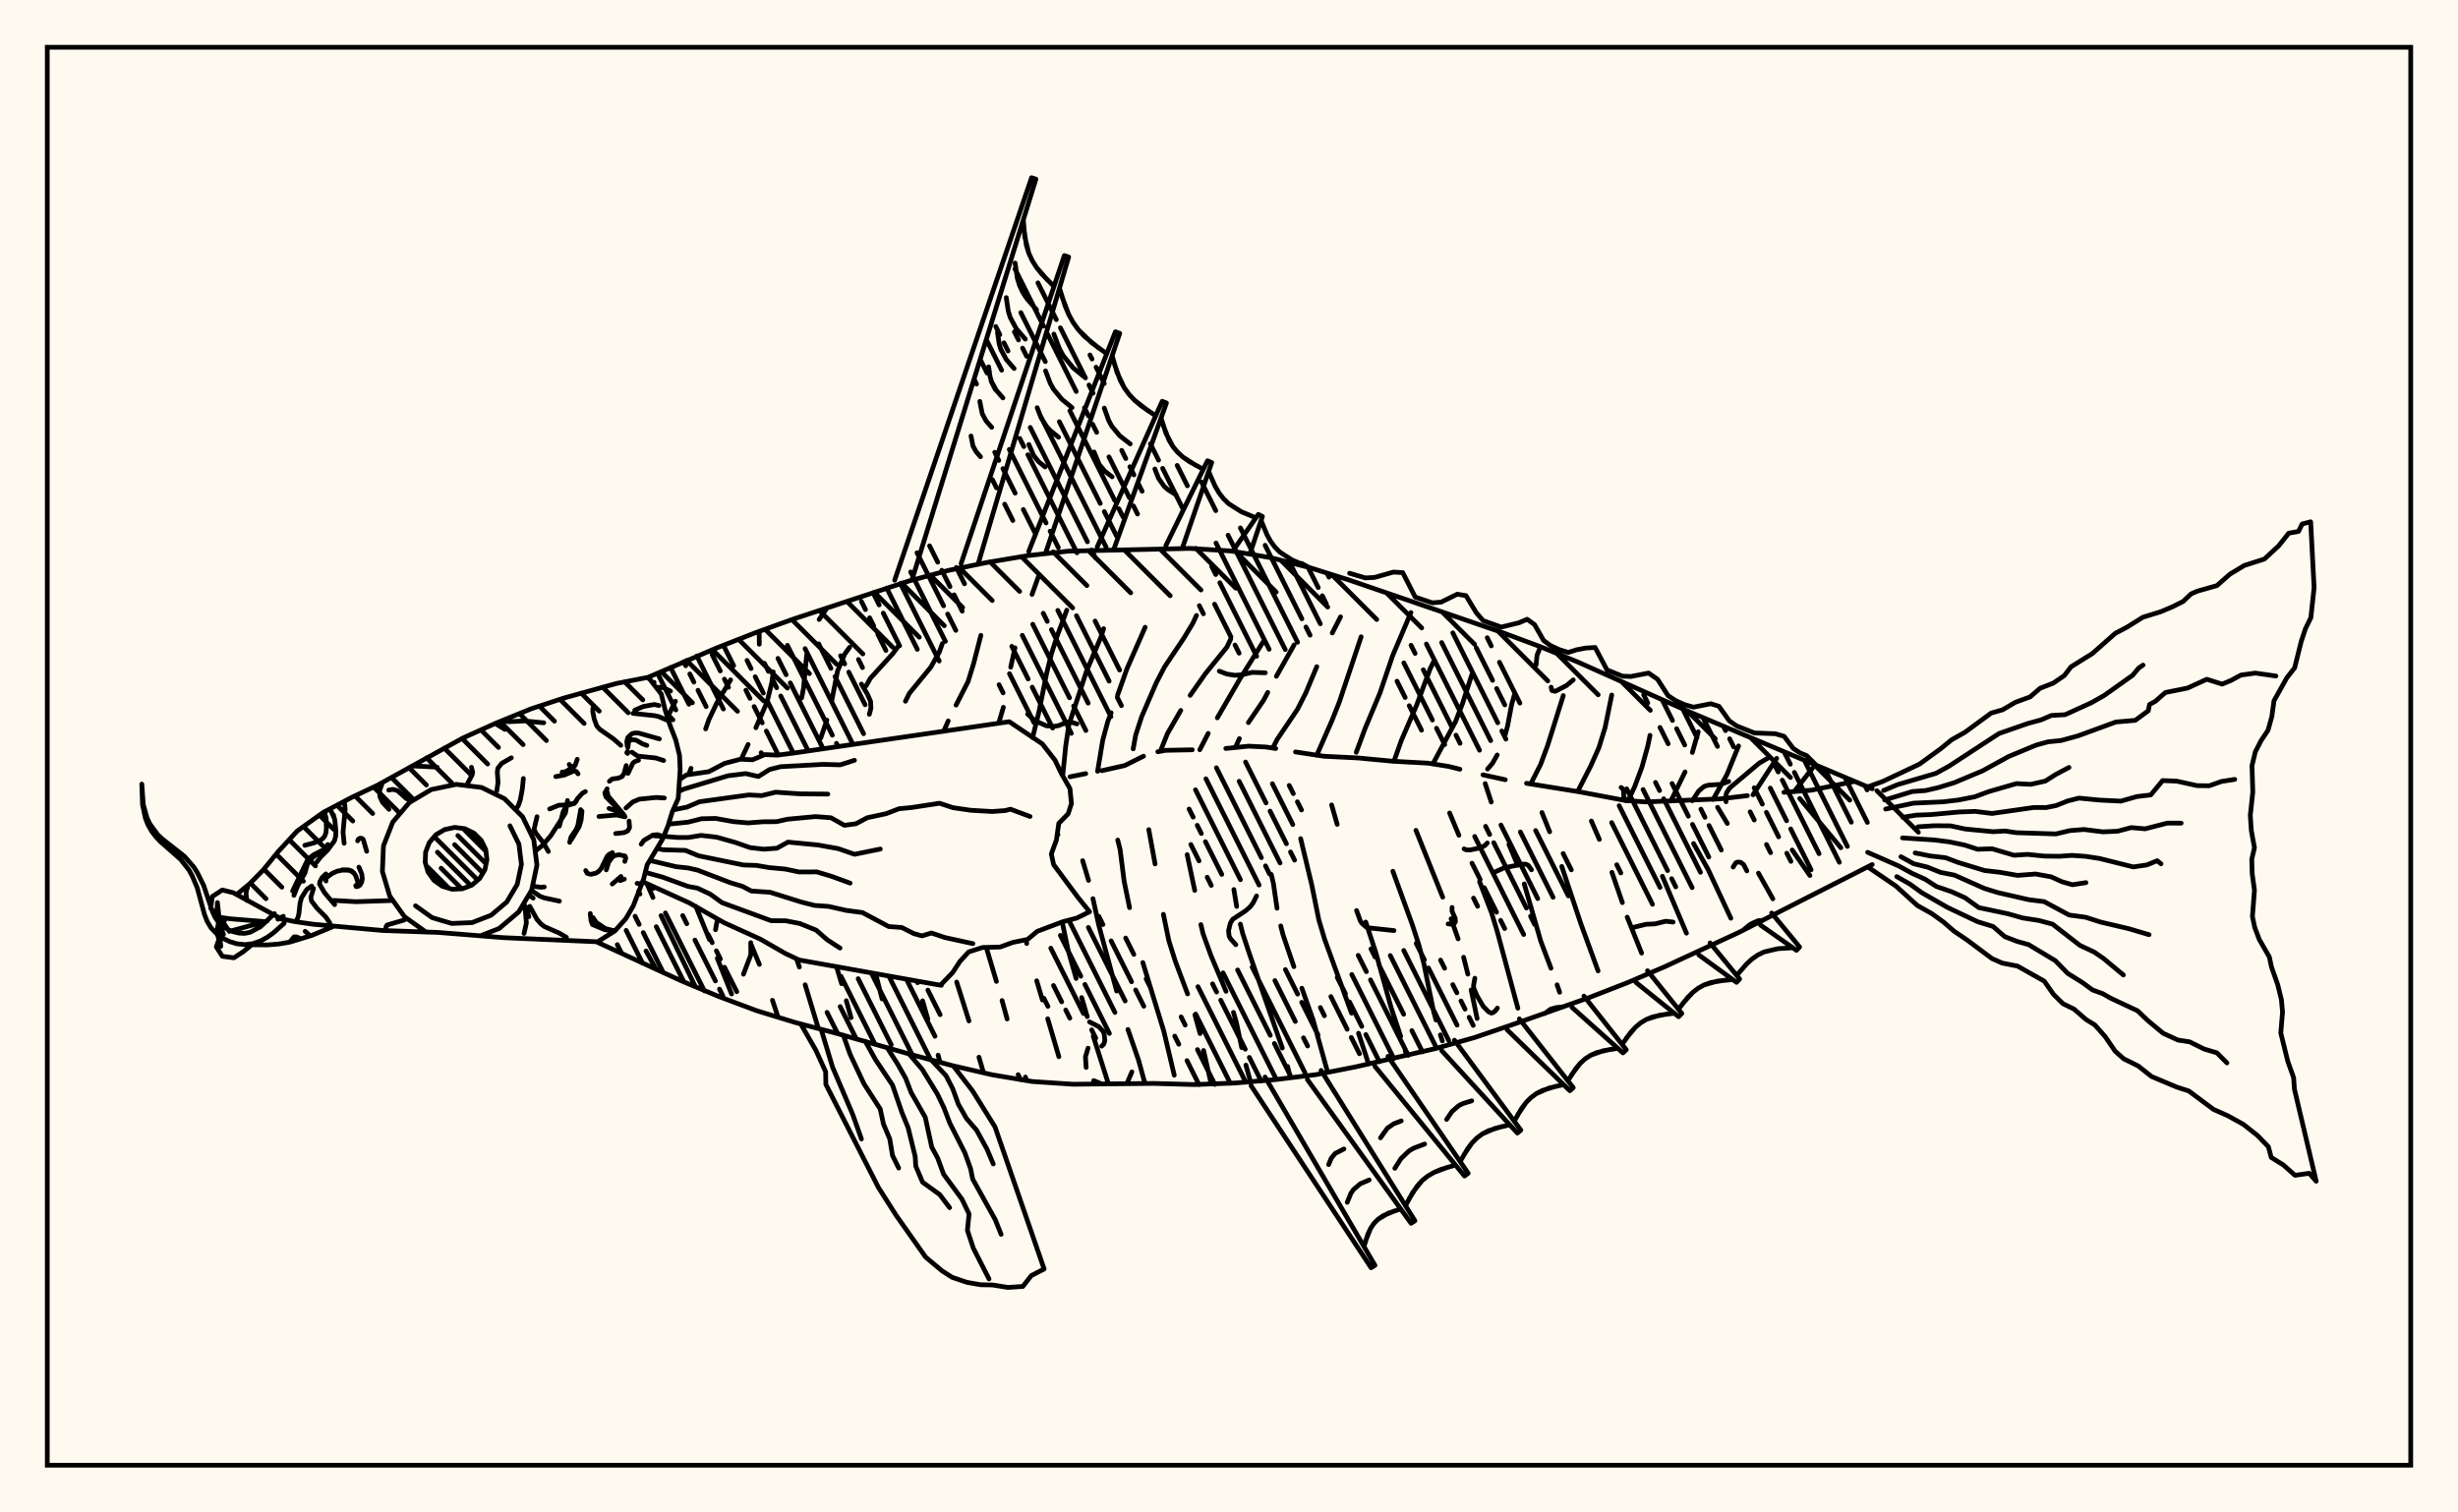 <svg xmlns="http://www.w3.org/2000/svg" width="520" height="320"><rect x="0" y="0" width="520" height="320" fill="floralwhite"/><rect x="10" y="10" width="500" height="300" stroke="black" stroke-width="1" fill="none"/><path stroke="black" stroke-width="1" fill="none" stroke-linecap="round" stroke-linejoin="round" d="
M 137.15 143.28 151.69 137.06 159.69 133.92 167.78 131 192.27 122.93 200.57 120.7 208.99 118.97 217.47 117.55 226.01 116.61 251.79 116.03 260.37 116.57 268.85 117.99 277.18 120.13 285.38 122.71 317.9 133.86 325.96 136.86 333.91 140.12 357.46 150.64 396.08 166.89 
M 396.08 182.92 367.75 197.33 352.15 204.55 344.24 207.93 336.23 211.05 320.02 216.77 311.88 219.54 303.61 221.87 286.85 225.71 278.42 227.37 269.89 228.41 261.32 229.14 252.73 229.47 244.14 229.23 226.95 229.4 218.37 228.82 209.89 227.4 201.52 225.47 193.22 223.24 176.68 218.55 168.36 216.37 160.14 213.86 152.09 210.85 144.16 207.53 126.43 199.38 
M 226.36 164.35 229.7 163.68 
M 233.07 163.06 237.94 161.97 241.92 159.99 
M 244.94 159.05 246.6 158.75 252.23 158.64 
M 259.32 158.36 264.16 157.87 267.81 158.05 269.88 158.37 
M 274.06 159.09 280.14 160.01 287.25 160.36 294.77 161.07 302.15 161.47 306.41 162.15 308.85 162.75 
M 313.73 163.94 318.45 164.97 
M 322.94 165.73 334.12 167.53 343.75 169.35 348.09 169.67 363.99 169.02 369.67 168.34 
M 377.39 167.63 383.19 167.19 392.34 165.34 
M 136.67 201.21 138.81 205.1 
M 138.38 144.36 138.18 144.64 
M 136.89 187.05 138.14 189.89 
M 139.85 193.72 147.11 208.77 
M 142.89 148.36 141.21 151.77 
M 147.2 191.75 150.08 198.79 
M 151.75 202.76 154.77 210.31 
M 154.56 143.84 151.64 148.73 149.96 152.28 149.28 154.22 
M 146.19 162.56 145.7 163.88 
M 158.93 199.9 160.65 204.05 
M 163.42 211.64 164.61 215.22 
M 163.58 142.16 163.28 144.43 162.26 148.56 159.91 153.97 
M 158.27 157.51 156.8 160.64 
M 168.5 202.84 169.11 204.61 
M 170.33 208.35 173.13 217.62 
M 174.95 128.63 173.29 131.07 
M 170.65 138.56 170 145.53 169.59 147.67 
M 176.96 204.52 178.05 208.14 
M 179.04 211.73 180.04 215.31 
M 179.74 136.95 178.69 138.41 177.19 141.96 175.95 148.3 
M 174.93 152.35 173.64 156.14 
M 185.24 206 186.61 211.35 
M 189.97 136.8 188.92 138.25 184.14 143.5 183.23 145.11 
M 180.44 157.46 180.43 157.51 
M 194.01 207.57 194.11 207.92 
M 195.18 211.75 196.28 215.61 
M 198.46 223.24 198.88 224.76 
M 199.36 136.16 198.7 137.99 196.9 141.18 192.38 146.69 191.55 148.37 
M 202.39 207.78 204.99 216.01 
M 207.1 223.68 208.07 226.98 
M 207.51 134.42 205.98 140.37 204.8 144.2 202.26 149.18 
M 200.6 152.53 199.65 154.71 
M 208.65 200.45 210.8 207.65 
M 211.99 211.69 213.06 215.59 
M 216.93 227.88 217.16 228.61 
M 219.64 122.1 218.33 125.76 
M 214.72 137.06 213.82 141.16 
M 212.27 149.64 211.28 153.01 
M 217.07 198.83 217.2 199.63 
M 219.32 207.51 220.53 211.58 
M 221.65 215.55 224.01 223.57 
M 225.68 129.1 223.65 134.56 222.43 138.34 221.44 142.37 219.76 150.75 218.45 156.07 
M 224.71 195.06 225.95 200.98 227.66 207.02 
M 228.83 211.06 230.01 215.1 
M 231.28 219.22 234.47 229.26 
M 233.48 133.01 232.86 134.9 229.87 141.97 226.12 153.39 225.46 157.81 224.82 164.14 
M 229.04 182.1 230.29 186.27 
M 231.22 190.13 232.45 195.75 236.23 209.68 
M 238.62 217.81 240.87 224.32 242.22 229.24 
M 242.26 132.71 238.42 141.47 236.43 147.08 
M 235.06 150.8 234.36 152.65 233.28 156.66 232.2 163.19 
M 236.46 177.74 236.96 179.71 237.82 186.47 238.96 192.04 
M 241.77 203.65 246.22 218.22 248.42 227.49 
M 253.12 130.21 252.32 131.92 250.42 135.06 246.34 141.14 244.6 144.5 241.52 151.64 240.26 155.51 239.73 158.44 
M 243.03 175.53 244.36 182.79 
M 246.12 193.45 247.27 199.02 248.62 203.31 251.24 210.29 
M 252.79 214.72 253.88 218.68 
M 254.62 222.26 256.23 229.34 
M 260.36 135.21 259.54 136.93 254.96 142.59 251.78 147.13 
M 249.8 150.31 246.97 155.23 245.52 158.85 
M 251.15 180.82 252.75 188.39 
M 254.05 195.62 254.51 197.56 256.19 202.19 259.37 209.74 
M 260.94 214.2 261.54 216.24 262.69 221.65 
M 263.58 225.35 264.55 228.86 
M 267.27 135.73 262.3 143.65 257.53 151.88 
M 255.6 155.17 253.82 158.63 
M 261.03 188.2 261.62 191.78 
M 262.4 195.52 262.89 197.49 264.35 201.89 271.28 221.74 
M 272.39 225.63 273 228.03 
M 273.77 136.45 270.02 143.09 
M 268.2 146.5 267.29 148.2 264.1 152.89 
M 262.2 156.27 261.37 158.08 
M 268.94 185 269.4 186.95 270.16 192.17 
M 270.94 195.9 271.46 197.88 273.73 204.52 
M 275.41 209.08 277.77 215.72 280.88 226.89 
M 283.6 130.51 281.85 133.92 
M 278.57 141.05 276.25 146.6 274.47 150.1 270.2 156.43 269.26 158.24 
M 275.16 177.44 277.5 187.19 278.99 194.56 280.22 198.7 285.92 214.36 
M 287.4 218.61 289.54 225.12 
M 287.95 134.73 283.34 148.53 281.83 152.34 278.55 159.82 
M 281.71 170.3 282.89 174.42 
M 288.93 195.08 291.05 201.51 294.29 213.16 296.32 219.27 
M 297.28 222.29 297.58 223.29 
M 298.49 129.6 294.61 138.75 291.93 146.64 288.78 154.16 286.92 159.17 
M 294.67 184.34 298.76 195.59 300.12 199.78 301.17 203.63 303.27 213.94 303.79 215.8 
M 304.72 218.95 305.13 220.24 
M 303.44 139.69 302.57 141.46 299.69 149.2 296.45 156.68 294.89 161.08 
M 299.55 175.68 305.21 189.82 
M 306.98 194.39 308.47 198.64 
M 309.63 202.53 310.53 206.11 
M 311.23 209.45 312.49 215.49 
M 311.39 142.69 309.42 148.79 307.92 152.69 303.15 161.58 
M 306.67 172.01 308.64 176.73 
M 313 186.53 315.51 193.04 316.68 196.84 321.11 213.31 
M 320.39 146.95 319.79 149.07 318.92 153.67 318.33 155.82 
M 316.74 159.73 315.75 161.48 314.7 162.71 
M 314.2 165.79 315.48 169.7 
M 319.22 178.66 321.07 183.08 
M 322.46 187.01 325.96 199.15 328.11 204.85 
M 329.41 208.36 329.95 209.94 
M 330.72 147.17 327.42 157.69 325.92 161.74 323.83 165.86 
M 326.2 171.91 327.84 175.98 
M 330.4 183.32 334.43 195.42 338.08 205.42 
M 340.97 147.05 339.56 153.96 338.24 158.22 336.51 162.09 333.76 167.46 
M 336.66 173.71 338.35 177.6 
M 341.01 184.57 343.22 190.98 
M 344.24 194.04 347.29 201.65 
M 349.07 155.58 348.58 157.9 347.36 162.3 345.83 166.42 344.42 169.44 
M 351.68 185.4 356.78 197.44 
M 359.27 154.83 358.02 159.21 
M 356.48 163.32 353.47 169.48 
M 358.28 178.47 361.38 184.01 366.17 194.28 
M 367.8 157.83 365.35 163.86 362.4 169.16 
M 363.36 170.8 365.42 174.22 
M 372.01 184.74 375.06 190.17 
M 375.86 160.45 370.85 168.17 
M 379.15 179.84 382.89 185.24 
M 383.41 162.56 379.54 167.51 
M 380.74 168.94 389.44 179.36 
M 345.58 196.21 348.26 195.55 350.08 195.48 352.41 194.91 353.95 195.09 
M 323.99 184.03 323.33 183.1 322.83 182.85 322.16 182.83 318.27 183.59 316.1 184.56 
M 261.45 199.87 260.34 198.64 260.03 198.07 259.9 196.93 260.28 195.33 260.79 194.5 263.54 192.69 264.5 191.83 265.08 191.07 265.83 189.56 
M 307.19 191.99 307.18 192.77 307.76 194.1 307.9 194.91 307.55 195.48 306.81 195.53 
M 330.7 213.03 329.37 213.16 328.1 213.48 326.79 214.44 
M 372.97 194.73 371.99 194.78 370.81 195.3 370.19 195.64 368.72 196.84 
M 227.83 153.16 226.44 152.75 225.74 152.81 223.93 153.53 223.04 153.67 221.37 153.56 219.01 152.52 217.39 151.09 
M 369.55 184.26 368.88 182.92 368.21 182.43 367.6 182.39 367.21 182.56 366.65 183.45 
M 324.96 140.66 325.17 138.64 325.88 136.83 
M 332.83 143.85 331.38 145.05 329.01 146.27 328.31 146.1 328.15 145.39 
M 229.78 225.85 229.63 223.6 230.18 221.77 
M 307.83 194.2 307.9 194.97 307.67 195.39 307.21 195.58 306.36 195.47 
M 314.65 178.36 314.12 178.91 313.19 179.38 311.02 179.83 310.14 179.8 309.73 179.6 
M 239.45 226.79 238.41 229.24 
M 232.97 229.29 231.37 228.63 
M 160.63 136.31 160.61 133.59 
M 158.82 199.44 158.84 202.01 157.28 206.12 
M 343.97 169.44 343.52 168.55 343.47 167.3 343.25 166.84 342.95 166.61 
M 358.01 169.42 359.36 167.37 360.49 166.4 361.4 166.12 363.98 165.95 365.72 165.34 
M 365.15 169.63 365.11 168.25 365.28 167.71 365.9 166.74 372.2 161.44 373.92 160.45 
M 141.84 146.22 140.48 145.56 139.74 145.4 138.84 145.48 
M 294.91 196.89 289.52 196.31 289.02 196.15 288.07 195.3 287.75 194.76 286.99 192.65 
M 316.78 213.29 316.37 213.85 315.87 214.25 315.48 214.35 314.84 214.02 313.8 212.94 312.52 210.79 311.8 209.14 311.73 208.55 312.01 206.97 
M 183.91 151.13 184.24 149.87 184.18 148.42 183.49 146.84 182.24 144.73 
M 151.37 196.71 151.79 194.43 
M 233.07 221.34 233.52 220.89 233.73 220.17 233.59 218.71 233.36 218.2 232.45 217.21 230.5 216.22 
M 267.68 142.35 264.91 142.26 262.89 142.74 261.24 142.88 259.55 142.61 257.95 142 
M 189.27 122.75 218.23 37.6 219.15 37.9 192.91 122.76 
M 203.32 119.24 225.16 54.08 226.08 54.37 206.91 119.38 
M 217.63 116.68 235.97 70.19 236.88 70.52 221.2 117 
M 232.12 115.72 245.87 84.9 246.77 85.26 235.59 116.34 
M 246.63 115.47 255.44 97.49 256.34 97.86 250.09 116.08 
M 261.16 116.08 266.2 108.83 267.07 109.27 264.45 117.09 
M 275.37 119.2 276.9 120.05 
M 216.49 46.49 216.8 50.14 217.64 53.55 218.36 55.12 219.29 56.59 220.4 57.98 222.97 60.6 
M 224.13 60.96 225.35 64.77 226.11 66.57 227.04 68.24 228.15 69.78 230.91 72.48 234.14 74.84 
M 235.28 75.26 236.32 78.81 237.84 82.03 238.86 83.44 240.07 84.72 241.44 85.88 244.5 87.98 
M 245.63 88.43 246.65 91.64 248.13 94.47 249.12 95.67 250.29 96.73 251.62 97.67 254.56 99.29 
M 255.69 99.75 257.04 102.82 257.85 104.22 258.8 105.47 259.92 106.56 262.6 108.27 265.7 109.56 
M 266.79 110.11 268.03 113.12 268.79 114.5 269.69 115.73 270.76 116.81 273.35 118.48 276.36 119.75 
M 216.61 48.33 217.13 51.89 217.64 53.55 218.36 55.12 219.29 56.59 221.65 59.31 
M 214.75 55.65 215.21 58.85 215.67 60.35 216.32 61.76 217.16 63.09 219.28 65.53 
M 212.88 62.97 213.3 65.82 213.71 67.15 215.02 69.58 216.91 71.75 
M 211.02 70.29 211.38 72.78 211.74 73.95 212.89 76.07 214.54 77.97 
M 209.15 77.61 209.46 79.74 209.77 80.74 210.76 82.57 212.17 84.19 
M 207.28 84.93 207.8 87.54 208.62 89.06 209.8 90.42 
M 205.42 92.25 205.83 94.34 206.49 95.55 207.43 96.64 
M 224.71 62.89 226.11 66.57 227.04 68.24 228.15 69.78 229.45 71.19 232.49 73.68 
M 222.95 70.68 224.15 73.84 224.95 75.28 227.02 77.82 229.64 79.96 
M 221.19 78.47 222.19 81.11 222.86 82.32 224.6 84.44 226.79 86.24 
M 219.42 86.26 220.24 88.39 221.42 90.25 222.17 91.07 223.94 92.51 
M 217.66 94.04 218.69 96.4 219.75 97.7 221.09 98.79 
M 235.77 77.06 237 80.48 237.84 82.03 238.86 83.44 240.07 84.72 242.94 86.95 
M 233.61 86.34 234.55 88.96 235.19 90.15 236.9 92.21 239.1 93.92 
M 231.45 95.62 232.55 98.27 233.74 99.7 235.27 100.89 
M 246.11 90.06 247.31 93.12 248.13 94.47 249.12 95.67 250.29 96.73 253.06 98.5 
M 244.32 99.23 245.1 101.21 246.27 102.88 247.03 103.57 248.83 104.71 
M 143.8 164.91 145.22 163.96 149.95 163.27 153.3 161.51 156.66 160.63 159.22 160.75 161.81 159.65 164.45 159.77 167.98 159.32 213.51 152.69 220.51 157.39 223.2 160.85 224.48 163.55 226.35 166.84 226.67 170 225.98 172.17 223.99 174.21 223.49 177.72 222.41 180.68 222.9 182.94 228.02 189.83 230.51 192.91 227.77 194.25 224.82 195.02 219.41 197.06 217.4 198.76 214.3 199.38 211.57 200.37 207.84 200.47 204.91 201.41 203.06 203.44 201.53 205.78 198.95 208.45 169.06 203.11 166.14 201.73 160.84 198.69 153.14 195.2 145.82 191.03 135.92 186.53 
M 143.62 167.45 144.6 166.98 154.04 164.13 157.77 163.68 160.45 164.29 162.8 162.81 165.16 162.21 174.15 161.72 177.75 161.82 180.77 160.86 
M 142.4 171.37 145.34 170.76 147.98 169.63 158.4 168.19 161.16 168.33 164.09 167.61 169.25 167.96 175.13 168.01 
M 141.43 174.37 145.56 173.95 148.41 173.23 151.37 173.16 155.18 173.84 158.28 174.11 161.49 173.86 164.24 173.85 166.64 173.32 172.53 172.77 175.8 173.02 178.64 174.62 181.1 174.28 183.47 173.01 187.46 172.16 190.18 171.11 192.87 170.85 198.77 169.95 201.58 170.88 205.33 171.43 209.93 171.7 212.71 171.49 213.75 171.2 217.91 172.75 
M 140.42 176.95 143.41 177.19 145.61 177.19 148.33 176.75 151.58 177.12 155.55 178.24 158.7 179.34 161.6 179.67 164.37 179.46 166.7 178.17 173.05 178.78 177.33 179.55 180.79 180.75 186.23 179.64 
M 139 179.51 140.27 179.79 144.99 179.92 147.8 181.07 157.26 183.01 160.03 183.1 162.7 183.56 166.1 183.87 169.06 184.49 172.8 184.47 175.95 185.42 179.85 186.85 
M 137.47 182.05 143.07 183.38 145.55 183.64 147.6 184.11 154.54 186.77 157.05 187.52 158.96 188.52 162.9 188.78 169.55 190.86 172.33 191.57 175.28 191.77 179.02 192.62 182.46 193.08 188 196.03 190.79 196.24 193.3 197.52 195.05 198.01 197.05 197.4 199.9 198.36 205.82 199.65 
M 136.51 184.56 140.17 185.58 145.58 187.55 147.55 187.91 150.26 189.18 152.74 190.98 163.15 194.8 166.18 194.81 169.19 195.39 172.67 196.8 175.02 198.85 177.71 200.59 
M 201.67 225.51 205.75 230.81 210.5 238.43 220.89 268.49 218.18 269.88 216.39 272.18 213.21 272.39 209.99 271.87 207.44 271.82 204.55 271.31 201.42 270.25 199.31 268.89 195.84 266 189.6 257.16 185.82 251.22 174.71 229.42 174.67 226.76 172.59 222.19 169.43 216.69 
M 197 224.26 200.12 227.56 201.54 230.32 202.74 233.61 204.47 236.65 206.59 239.1 208.79 243.11 210.13 246.26 
M 192.33 223.01 195.11 226.26 198.32 231.5 199.72 234.44 200.93 237.62 204.1 243.86 205.33 247.26 205.77 249.45 210.55 258.05 211.79 261.16 
M 187.69 221.67 189.93 225.19 191.6 228.14 192.75 231.15 195.74 236.38 197.12 242.72 198.39 245.07 199.63 248.45 203.5 253.71 205.01 256.85 204.66 260.31 205.91 264.08 209.23 270.59 
M 183.05 220.3 185.23 224.22 188.82 229.59 190.8 235.36 192.12 238.61 193.61 244.69 193.73 246.71 195.17 250.12 198.81 252.75 200.89 255.51 
M 178.4 219 179.84 223.06 182.79 229.33 186.22 234.65 186.9 237.83 188.23 240.96 188.81 244.46 190.12 247.13 
M 173.72 217.79 176.14 225.8 180.38 235.75 182.24 240.98 
M 374.8 193.17 380.71 200.36 380.05 201.07 372.44 195.72 
M 361.77 199.5 368.03 207.14 367.37 207.84 359.38 202.03 
M 348.54 205.39 355.8 214.43 355.12 215.11 346.08 207.85 
M 335.09 210.75 344.05 222.1 343.34 222.77 332.56 213.13 
M 321.43 215.57 332.83 230.13 332.11 230.77 318.85 217.89 
M 307.69 220.08 321.74 239.11 321 239.73 305 222.29 
M 293.63 223.5 310.6 248.24 309.82 248.82 290.85 225.58 
M 279.48 226.48 299.33 258.29 298.52 258.82 276.59 228.42 
M 267.63 227.88 290.88 267.72 290.06 268.23 264.67 229.71 
M 379.29 200.53 376.1 200.72 373.17 201.42 371.85 202.07 370.63 202.92 369.5 203.96 367.4 206.37 
M 366.57 207.26 363.42 207.56 360.55 208.37 359.27 209.07 358.11 209.97 357.04 211.04 355.08 213.52 
M 354.22 214.38 351.12 214.78 348.33 215.67 347.1 216.41 345.98 217.34 344.98 218.44 343.15 220.97 
M 342.27 221.8 339.24 222.29 336.53 223.26 335.35 224.02 334.3 224.98 333.36 226.1 331.69 228.67 
M 330.78 229.49 327.72 230.2 325.01 231.39 323.85 232.25 322.82 233.29 321.92 234.5 320.34 237.21 
M 319.4 237.99 316.33 238.72 313.6 239.91 312.43 240.78 311.4 241.83 310.49 243.04 308.9 245.76 
M 307.93 246.49 304.79 247.44 303.34 248.07 302.02 248.84 300.84 249.8 298.91 252.23 297.34 255.1 
M 296.33 255.78 293.71 256.68 291.51 257.99 290.65 258.87 289.95 259.91 289.39 261.1 288.55 263.74 
M 364.97 207.37 361.94 207.88 360.55 208.37 359.27 209.07 358.11 209.97 356.04 212.25 
M 352.65 214.55 349.67 215.14 348.33 215.67 347.1 216.41 345.98 217.34 344.04 219.67 
M 340.73 222.01 337.83 222.69 336.53 223.26 335.35 224.02 334.3 224.98 332.5 227.35 
M 329.23 229.81 326.3 230.72 325.01 231.39 323.85 232.25 322.82 233.29 321.11 235.82 
M 317.84 238.32 314.9 239.23 313.6 239.91 312.43 240.78 311.4 241.83 309.67 244.37 
M 311.35 232.91 309.44 233.5 308.59 233.94 307.16 235.19 306.04 236.84 
M 306.33 246.94 303.34 248.07 302.02 248.84 300.84 249.8 299.81 250.94 298.1 253.64 
M 301.39 242.05 299.09 242.92 298.08 243.51 296.39 245.12 295.08 247.19 
M 296.44 237.16 294.85 237.77 293.51 238.69 292.05 240.74 
M 294.99 256.21 292.54 257.26 291.51 257.99 290.65 258.87 289.95 259.91 288.95 262.39 
M 289.65 249.65 287.77 250.46 286.32 251.7 285.78 252.5 285.01 254.39 
M 284.31 243.1 282.45 244.05 281.62 245.08 281.08 246.4 
M 395.11 166.49 398.27 165.35 406.06 161.68 410.58 158.4 412.87 156.52 415.69 154.94 421.24 150.87 423.67 150.17 426.38 148.58 429.5 147.44 431.59 145.62 434.37 144.54 436.71 142.94 438.14 141.08 442.63 138.29 447.47 134.02 450.05 132.65 453.32 130.6 457.12 129.43 459.62 128.37 461.85 127.25 463.52 125.66 464.82 125.09 469 123.9 471.78 121.46 474.8 119.64 479.04 118.28 482.06 115.49 484.19 112.81 486.26 112.44 487.03 110.86 488.83 110.4 489.56 124.34 488.87 130.68 487.72 133.04 486.84 135.68 485.44 141.3 483.78 143.42 481.07 148.27 480.62 151.59 479.81 154.5 478.35 156.68 477.12 159.08 476.42 162.01 476.59 167.59 476.06 172.47 476.27 175.69 476.94 179.36 476.37 181.79 476.46 184.87 476.94 188.34 476.51 193.89 476.99 196.2 477.95 198.75 480.09 202.47 480.54 204.59 481.85 208.3 482.64 211.49 482.88 214.14 482.51 218.56 483.99 224.54 485.23 228.03 485.4 230.46 490 249.92 488.53 248.24 485.52 248.67 483.07 246.49 480.49 244.88 479.89 242.63 477.59 240.25 474.59 237.88 471.23 236.03 468.3 234.74 463.05 230.83 460.52 230.01 455.18 227.77 452.34 225.53 449.27 224.01 447.46 222.4 445.39 219.36 443.17 216.85 441.33 215.72 438.75 213.49 436.45 212.37 434.44 210.4 432.47 207.59 426.81 204.4 423.59 203.77 421.41 202.81 416.2 198.92 413.38 197.01 411.17 195.09 408.69 193.3 405.62 191.58 401.12 187.49 395.11 183.4 
M 398.48 167.25 401.47 166 409.54 163.63 412.29 162.12 422.91 155.19 429.03 153.06 431.8 152.31 433.97 151.37 436.89 151.21 442.46 148.67 445.16 147.14 451.16 142.88 452.45 141.34 453.37 140.72 
M 398.71 169.26 404.56 167.47 407.37 167.26 410.07 166.63 413.4 165.61 419.4 163.1 424.98 160.04 430.77 157.64 433.29 156.95 436 156.68 439.59 155.7 447.63 152.76 451.71 152.41 454.47 150.39 454.74 149.06 455.99 148.37 458.09 146.52 462.78 145.58 466.85 143.72 470.1 144.74 471.94 143.99 474.08 142.83 477.13 142.41 481.47 143.03 
M 398.92 171.18 404.82 169.93 411.04 169.65 414.26 169.27 417.74 168.59 420.81 167.46 426.59 165.79 429.58 165.95 432.7 165.26 434.81 163.91 437.7 162.37 
M 402.54 172.92 405.42 172.46 408.57 172.34 414.4 171.8 417.86 171.67 421.41 172.11 430.23 170.85 432.86 170.86 434.98 170.44 437.44 169.46 439.82 168.86 444.15 169.28 448.69 169.5 452.07 168.53 455 168.19 457.51 165.15 460.5 165.27 464.78 166.22 467.38 166.25 469.96 165.34 472.77 164.9 
M 405.76 174.93 409.22 174.7 412.65 174.73 415.75 175.4 421.68 175.97 424.13 175.82 426.58 176.18 434.92 176.44 437.92 175.73 440.9 175.5 444.89 176 447.97 175.87 450.87 175.1 453.82 175.36 458.5 174.15 461.43 174.16 
M 402.48 177.28 409.23 177.72 412.38 178.12 415.62 178.79 418.39 179.69 421.44 179.58 426.07 180.95 428.93 180.77 432.47 181.13 435.69 181.17 438.32 180.98 441.27 181.19 444.15 181.63 451.3 183.42 454.18 183 456.36 182.11 457.17 182.77 
M 405.16 180.46 408.42 181.11 411.59 181.47 414.18 182.45 419.83 184.18 423.12 184.56 426.8 185.21 430.66 184.92 433.94 185.52 436.23 186.56 438.43 187.19 441.29 186.74 
M 402.15 181.26 404.83 182.74 407.79 183.47 410.52 184.57 413.46 185.15 419.8 187.97 422.71 188.87 429.23 190.36 432.45 190.76 437.74 193.6 441.22 194.07 444.4 195.09 450.32 196.48 454.64 197.76 
M 395.11 180.33 401.71 183.23 404.5 184.77 407.28 186.03 409.65 187.56 412.85 188.66 415.69 189.93 418.62 192.03 424.79 193.33 427.9 194.22 431.28 194.74 434.23 195.53 440.03 200.03 443.01 201.42 445.01 202.79 449.22 206.29 
M 401.27 185.47 404.05 187.05 406.56 188.87 412 191.99 418.39 195.02 421.64 196.02 424.11 198.17 426.76 199.19 429.14 199.85 434.83 203.27 437.43 205.94 440.57 207.9 442.7 209.46 444.83 210.23 446.47 211.17 452.21 213.86 454.47 216 457.63 218.62 460.77 220.06 463.23 220.43 466.29 221.95 469 222.76 471.12 224.89 
M 285.51 121.29 288.84 122.27 290.8 122.17 294.79 121.04 296.75 121.15 299.4 126.33 303 127.54 304.88 127.39 308.28 125.72 310.13 126.02 312.3 129.61 313.77 131.31 317.59 132.68 321.36 131.76 323.07 131.02 324.63 132.13 326.55 135.5 328.03 136.6 329.92 137.46 331.78 138.04 333.53 137.48 335.48 137.11 337.46 136.99 339.96 141.73 343.23 143.06 345.02 143.13 348.77 142.4 350.67 143.73 352.89 147.19 354.53 148.25 356.36 149.08 358.27 149.62 361.92 148.89 363.65 149.43 365.82 152.49 367.43 153.61 371.17 155.08 375.56 155.24 377.43 155.78 379.36 158.34 380.83 159.31 382.18 159.85 384.37 162.03 
M 50.04 189.27 52.84 186.97 55.71 184.04 58.89 180.14 62.89 175.81 68.38 171.89 74.37 168.73 79.83 166.15 97.91 156.16 104.87 153.02 112.33 149.98 119.23 147.71 130.4 144.61 137.15 143.3 139.9 146.85 140.67 150.06 141.7 153.31 142.97 156.62 143.76 159.83 143.89 162.91 143.48 168.95 142.22 171.77 141.34 174.66 140.19 177.5 136.9 182.99 136.18 185.91 134 191.61 132.4 194.36 130.08 196.97 126.43 199.26 106.53 198.39 92.69 197.28 80.97 196.87 66.19 195.54 62.36 194.99 58.95 194.28 
M 120.06 169.37 119.62 172.01 116.5 176.85 114.65 178.96 113.22 180.08 
M 83.13 190.52 75.35 190.78 70.65 190.51 
M 56.16 195 48.74 194.4 46.3 194.06 44.56 192.16 44.93 189.68 47.03 188.3 49.36 188.88 58.99 194.13 
M 53.62 199.62 51.44 201.37 49.48 202.65 47.04 202.33 45.77 200.36 46.53 198.07 
M 48.91 196.95 56.5 194.89 
M 85.58 193.96 82.44 189.56 80.9 184.38 81.12 178.98 83.08 173.95 86.58 169.82 91.22 167.06 96.51 165.95 101.87 166.61 106.73 168.99 110.55 172.81 112.92 177.67 113.59 183.03 112.48 188.32 109.72 192.96 105.59 196.45 101.62 198 
M 90.39 197.22 89.98 197.1 85.58 193.96 
M 107.88 174.72 109.78 178.6 110.31 182.89 109.42 187.12 107.21 190.84 103.91 193.63 99.88 195.2 95.56 195.38 91.42 194.15 87.9 191.64 
M 91.82 186.27 90.56 184.51 89.95 182.44 90.04 180.28 90.82 178.26 92.22 176.61 94.08 175.51 96.19 175.06 98.34 175.33 100.28 176.28 101.81 177.81 102.76 179.75 103.02 181.9 102.58 184.01 101.47 185.87 99.82 187.27 97.81 188.05 95.65 188.14 93.58 187.52 91.82 186.27 
M 90.46 183.43 94.96 187.94 
M 93.32 183.69 97.69 188.06 
M 92.54 180.3 99.6 187.35 
M 92.04 177.19 101.07 186.21 
M 96.18 178.71 102.17 184.71 
M 96.86 176.79 102.84 182.77 
M 98.28 175.6 102.8 180.12 
M 52.97 186.84 56.27 190.15 
M 55.82 183.9 59.63 187.71 
M 58.43 180.7 64.18 186.45 
M 61.18 177.66 66.74 183.21 
M 64.2 174.88 68.15 178.83 
M 67.59 172.46 70.58 175.46 
M 71.28 170.36 74.64 173.71 
M 75.1 168.38 78.84 172.12 
M 79.04 166.52 84.28 171.76 
M 82.84 164.52 87.56 169.24 
M 86.58 162.46 90.2 166.08 
M 90.25 160.33 95.53 165.61 
M 93.99 158.27 99.64 163.93 
M 97.76 156.24 103.16 161.65 
M 101.75 154.43 105.45 158.14 
M 105.77 152.66 110.67 157.55 
M 109.89 150.97 115.59 156.68 
M 114.11 149.39 117.3 152.58 
M 118.47 147.96 123.58 153.07 
M 122.95 146.64 126.77 150.46 
M 127.5 145.39 132.91 150.8 
M 132.14 144.24 135.99 148.08 
M 137.02 143.32 137.59 143.88 
M 116.28 171.16 118.24 170.36 119.82 170.3 121.54 169.95 
M 124.87 193.28 125.04 194.84 125.35 195.62 127.82 196.65 129.3 196.96 130.11 196.94 
M 128.85 171.04 131.19 171.86 132.23 172.78 
M 140.4 160.91 138.72 160.37 134.9 159.97 133.69 159.14 
M 117.57 164.31 119.39 163.98 121.55 163.05 121.94 163.25 122.29 163.73 
M 72.8 178.41 72.57 176.11 73.02 171.14 72.84 169.54 
M 61.9 188.52 65.12 181.81 66.38 180.84 68.44 179.78 69.35 178.68 
M 125.45 149.83 125.4 150.55 125.72 152.17 126.25 153.59 126.9 154.32 129.79 156.34 131.33 157.69 
M 141.63 173.6 141.66 173.63 
M 140.3 177.22 139.42 176.9 138.49 176.86 
M 68.97 186.4 68.92 186.12 69.1 185.66 70.3 184.78 71.35 184.32 72.42 184.1 73.69 184.12 74.37 184.33 74.9 184.79 
M 136.84 157.71 135.97 157.41 134.56 156.59 133.43 156.48 132.98 156.98 132.83 158.16 
M 128.26 184.04 128.75 182.45 129.49 181.42 129.94 181.05 130.96 180.84 132.23 181.12 132.39 181.54 132.18 182.25 
M 132.48 161.97 132 163.7 131.58 164.32 130.76 164.65 129.5 164.81 128.92 165.3 
M 75.93 183.46 76.53 184.9 76.65 185.93 76.52 186.61 76.16 187.27 75.72 187.55 75.35 187.59 
M 81.54 196.89 81.66 196.1 81.89 195.71 85.5 194.66 86.04 194.29 
M 135.09 160.84 134.26 161.15 133.88 161.48 132.86 163.63 
M 120.52 178.23 120.81 177.07 121.89 175.5 122.26 174.6 122.85 171.31 
M 75.66 177.9 75.81 177.54 76.19 177.33 76.64 177.41 76.85 177.62 77.57 180.11 
M 132.08 186 131.19 186.31 
M 116.01 180.16 114.98 178.34 113.39 176.32 112.98 175.48 113.61 172.79 
M 80.92 165.55 80.31 167.27 80.37 168.55 80.91 169.73 82.28 171.23 
M 66.94 182.48 67.82 181.34 69.37 179.79 70.75 177.9 71.01 176.95 71.06 175.82 70.83 173.5 70.54 172.41 
M 132.75 158.95 132.6 159.26 132.76 159.41 
M 128.48 167.63 128.67 168.45 132.03 172.43 
M 129.52 187.04 131.37 185.44 
M 140.54 168.84 138.78 168.73 135.23 169.09 133.86 169.68 132.42 170.96 
M 135.73 187 134.78 186.9 
M 140.1 176.91 139.14 176.6 138.14 176.67 136.21 177.82 135.65 178.61 
M 118.92 163.36 119.59 163.3 120.49 162.77 120.75 162.24 120.42 161.73 
M 120.86 177.67 122.54 174.86 122.94 173.5 123.12 171.62 
M 139.5 156.34 135.1 155.1 134.3 155.08 133.66 155.25 132.81 156.04 132.6 156.88 132.71 157.93 
M 106.82 154.33 104.77 153.07 
M 115.03 152.93 110.94 152.53 107.68 152.69 106.03 152.55 
M 70.8 191.4 68.66 188.88 67.59 187.04 67.69 186.5 68.15 185.66 68.94 184.9 
M 126.16 195.71 128 196.63 129.51 196.94 130.14 196.91 
M 90.27 197.22 90.29 197.19 
M 92.48 162.32 87.31 162.03 
M 130.24 176.36 132.05 176.16 132.82 175.78 133.19 175.1 133.08 173.71 
M 128.44 166.89 127.96 167.77 128.18 168.59 130.96 171.35 
M 123.91 184.19 124.23 184.78 124.99 184.99 126.08 184.74 126.65 184.37 127.2 183.73 128.45 181.18 128.82 180.79 129.56 180.39 
M 72.41 184.03 73.68 184.04 74.35 184.26 74.89 184.71 75.26 185.31 75.7 186.59 75.62 187.14 75.25 187.38 
M 52.23 190.52 52.05 189.15 52.13 188.37 52.38 187.75 
M 115.14 187.66 114.33 187.72 112.66 187.48 
M 126.71 172.75 130.43 172.43 132.21 172.83 
M 69.89 195.93 69.75 195.24 68.96 194.06 67.05 192.15 65.9 190.63 65.76 189.86 66.32 187.97 
M 110.86 197.5 111.36 195.29 111.16 192.91 110.99 192.08 110.64 191.41 
M 62.18 189.44 62.94 187.49 64.5 184.73 64.99 182.99 65.37 182.2 66.43 181.18 68.7 179.75 
M 141.45 152.51 139.39 151.63 138.51 151.42 133.92 150.93 
M 64.48 178.85 66.48 178.32 67.81 177.75 68.31 177.4 68.71 176.86 68.96 176.2 69.04 175.35 68.99 173.11 68.63 171.77 
M 108.18 160.33 106.14 161.51 105.32 162.54 105.21 163.37 105.36 165.53 105.1 167.31 
M 87.29 169.4 85.96 168.96 84.11 167.29 83.12 167.01 82.24 167.16 
M 70.73 173.11 69.82 171.14 
M 139.4 149.27 138.42 149.06 136.15 149.46 134.29 150.25 
M 111.88 193.95 111.46 192.33 110.77 191.19 
M 122.12 160.65 121.68 161.94 121.4 162.2 121.16 162.14 
M 99.73 162.34 100.01 163.41 99.87 163.98 98.67 166.22 
M 119.83 198.31 118.29 197.41 115.15 196.03 114.38 195.42 113.59 194.51 112.08 191.76 
M 125.44 194.13 126.13 195.15 128.02 196.44 129.6 196.85 130.2 196.84 
M 88.93 162.13 87.26 162.06 
M 118.33 174.8 119.14 171.75 119.68 170.76 120.07 170.4 121.54 169.98 121.98 169.39 
M 120.17 170.1 121.12 170.04 121.65 169.82 122.18 168.97 123.2 167.84 123.83 167.48 
M 110.72 164.71 110.49 166.98 110.07 169.24 109.64 170.47 109.08 171.34 
M 62.55 195.02 63.02 194.16 63.23 193.33 63.48 191.09 63.79 189.94 64.89 188.2 65.93 187.46 
M 118.35 190.66 115.13 189.97 114.23 189.62 112.43 188.41 
M 112.79 190.02 111.87 189.35 
M 60.11 195.35 57.85 197.37 56.56 198.29 55.13 199.08 53.54 199.64 51.84 199.86 50.15 199.69 48.57 199.21 47.1 198.49 45.78 197.52 44.65 196.32 43.81 194.91 43.25 193.45 41.73 187.85 40.64 185.27 39.96 184.05 38.24 181.86 33.91 178.04 32.9 176.96 32.01 175.77 31.29 174.47 30.76 173.1 30.15 170.24 30 165.89 30.31 170.22 31.08 172.98 31.67 174.28 33.34 176.56 34.37 177.53 38.96 181.13 40.95 183.38 41.76 184.65 43.08 187.34 44.93 192.83 45.48 194.05 46.19 195.1 47.09 195.95 48.16 196.63 49.33 197.13 50.54 197.42 51.75 197.48 52.91 197.25 55.09 196.09 58.06 193.3 
M 58.95 194.28 60.01 194.6 
M 46.44 194.08 45.86 197.18 46.7 200.24 46.41 197.35 47.7 194.25 
M 58.79 194.49 59.94 193.86 
M 47.28 197.69 45.8 194.12 46 190.96 46.31 193.84 48.52 197.07 
M 53.27 199.89 56.6 199.92 58.97 199.73 61.31 199.33 65.93 197.92 70.54 196 
M 65.66 198.02 64.56 197.04 
M 63.29 198.45 62.65 198.21 62.2 198.23 61.28 199.33 
M 140.93 150.87 142.36 152.3 
M 139.88 142.09 146.49 148.69 
M 145.25 139.72 156.02 150.49 
M 150.71 137.45 161.55 148.29 
M 156.24 135.25 166.58 145.59 
M 161.86 133.14 171.25 142.52 
M 167.54 131.09 177 140.54 
M 173.33 129.15 182.54 138.35 
M 179.18 127.26 188.86 136.94 
M 184.96 125.31 194.47 134.82 
M 190.74 123.35 199.77 132.39 
M 196.82 121.71 203.65 128.53 
M 203 120.15 209.91 127.06 
M 209.46 118.88 215.71 125.13 
M 216.07 117.76 226.93 128.62 
M 222.8 116.76 229.93 123.89 
M 230.26 116.48 239.21 125.43 
M 237.83 116.32 247.56 126.05 
M 245.46 116.22 254.07 124.83 
M 252.97 116 261.42 124.44 
M 261.4 116.7 269.98 125.27 
M 270.97 118.54 280.88 128.44 
M 281.74 121.57 291.26 131.08 
M 293.35 125.45 300.77 132.86 
M 305.23 129.6 311.95 136.31 
M 316.89 133.52 327.44 144.07 
M 329.21 138.11 338.1 147 
M 343.05 144.22 349.13 150.29 
M 357 150.44 362.87 156.3 
M 370.44 156.15 378.79 164.5 
M 383.84 161.81 391.33 169.3 
M 397.06 167.3 405.84 176.08 
M 130.59 199.86 131.52 201.72 
M 132.47 196.85 135.94 203.79 
M 134.35 193.85 135.22 195.58 
M 136.08 197.31 140.32 205.79 
M 135.09 188.56 135.39 189.16 
M 138.84 196.07 144.69 207.77 
M 137.94 187.51 138.18 187.98 
M 140.77 193.16 149.02 209.66 
M 144.43 193.71 145.29 195.44 
M 147.02 198.9 151.35 207.54 
M 152.21 209.27 152.93 210.72 
M 149.82 197.72 150.68 199.45 
M 151.55 201.18 152.41 202.91 
M 153.27 204.64 155.87 209.82 
M 146.25 163.53 146.38 163.77 
M 139.09 142.43 142.98 150.21 
M 174.96 214.19 177.22 218.69 
M 141.86 141.22 145.75 149 
M 177.74 212.97 181.12 219.73 
M 144.63 140 145.07 140.86 
M 145.93 142.59 146.8 144.32 
M 147.66 146.05 149.39 149.5 
M 177.92 206.56 185.09 220.9 
M 147.41 138.78 153.03 150.01 
M 181.55 207.07 188.55 221.06 
M 150.65 138.5 152.38 141.96 
M 153.25 143.69 154.11 145.42 
M 161.03 159.25 161.33 159.86 
M 184.32 205.83 192.99 223.18 
M 153.04 136.52 155.21 140.84 
M 157.8 146.03 158.66 147.76 
M 159.53 149.49 161.26 152.94 
M 162.12 154.67 164.66 159.75 
M 188.03 206.5 196.9 224.23 
M 158.03 139.72 158.89 141.45 
M 159.76 143.18 161.49 146.64 
M 162.35 148.37 167.84 159.34 
M 191.75 207.16 197.8 219.25 
M 161.72 140.33 162.58 142.06 
M 163.45 143.79 164.31 145.52 
M 165.17 147.25 170.99 158.88 
M 196.3 209.49 198.89 214.68 
M 164.58 139.3 166.31 142.76 
M 167.18 144.49 174.14 158.42 
M 199.09 208.31 199.16 208.46 
M 166.58 136.54 176.09 155.55 
M 176.96 157.28 177.3 157.96 
M 170.31 137.23 180.45 157.5 
M 215.39 227.37 215.94 228.47 
M 173.19 136.22 175.79 141.41 
M 176.65 143.14 182.7 155.24 
M 177.83 138.74 178.7 140.47 
M 179.56 142.2 183.02 149.11 
M 181.61 139.53 182.47 141.25 
M 220.83 211.2 221.7 212.93 
M 182.24 127.25 183.1 128.98 
M 183.97 130.71 184.83 132.43 
M 185.69 134.16 187.42 137.62 
M 222.87 208.51 224.6 211.97 
M 225.46 213.7 226.33 215.42 
M 184.7 125.4 185.99 127.99 
M 186.86 129.72 190.32 136.64 
M 222.3 200.61 229.22 214.44 
M 230.95 217.9 231.81 219.63 
M 187.59 124.42 194.07 137.39 
M 224.33 197.9 228.65 206.55 
M 229.52 208.28 234.7 218.65 
M 190.48 123.44 198.69 139.86 
M 226.36 195.19 235.87 214.21 
M 192.65 121.01 200 135.7 
M 222.44 180.59 222.47 180.66 
M 230.25 196.22 238.03 211.78 
M 194 116.95 199.62 128.18 
M 200.48 129.91 202.21 133.37 
M 223.69 176.32 223.82 176.59 
M 232.47 193.88 233.33 195.61 
M 235.06 199.07 239.39 207.72 
M 240.25 209.45 241.98 212.9 
M 196.65 115.48 198.38 118.94 
M 199.24 120.66 200.97 124.12 
M 201.84 125.85 203.56 129.31 
M 211.35 144.87 212.21 146.6 
M 238.14 198.47 239.87 201.93 
M 242.47 207.11 243.33 208.84 
M 248.52 219.22 249.38 220.94 
M 251.11 224.4 253.66 229.5 
M 202.32 120.06 204.05 123.52 
M 213.56 142.54 218.75 152.91 
M 249.87 215.15 250.73 216.88 
M 253.33 222.07 257.01 229.44 
M 214.05 136.75 217.51 143.66 
M 218.37 145.39 222.69 154.04 
M 252.95 214.55 260.28 229.21 
M 216.27 134.42 226.64 155.16 
M 253.44 208.76 263.55 228.98 
M 218.48 132.08 226.26 147.64 
M 227.13 149.37 229.72 154.56 
M 256.52 208.16 257.38 209.89 
M 258.25 211.62 263.44 221.99 
M 264.3 223.72 266.81 228.73 
M 220.7 129.75 221.56 131.48 
M 222.43 133.21 230.21 148.77 
M 258.74 205.83 270.02 228.39 
M 209.95 101.48 210.81 103.21 
M 212.54 106.67 214.27 110.13 
M 223.78 129.15 235.02 151.62 
M 261.82 205.22 268.73 219.05 
M 269.6 220.78 272.93 227.45 
M 210.44 95.69 211.3 97.42 
M 212.17 99.15 214.76 104.34 
M 216.49 107.8 219.08 112.98 
M 227.73 130.27 234.64 144.11 
M 236.37 147.56 237.24 149.29 
M 251.93 178.68 253.66 182.14 
M 255.39 185.6 256.25 187.33 
M 264.9 204.62 276.08 226.98 
M 206.17 80.4 206.6 81.26 
M 213.52 95.09 221.3 110.65 
M 222.16 112.38 223.89 115.84 
M 231.67 131.4 236.86 141.77 
M 251.56 171.17 252.42 172.89 
M 253.28 174.62 254.15 176.35 
M 255.01 178.08 258.47 185 
M 269.71 207.47 274.03 216.12 
M 275.76 219.58 276.63 221.31 
M 207.52 76.33 208.82 78.93 
M 209.68 80.66 210.55 82.39 
M 215.74 92.76 216.6 94.49 
M 217.46 96.22 227.84 116.96 
M 252.91 167.1 262.42 186.12 
M 271.93 205.14 274.52 210.33 
M 275.38 212.06 278.84 218.97 
M 208.87 72.27 211.9 78.32 
M 217.95 90.43 230.05 114.63 
M 230.92 116.36 231.78 118.09 
M 255.12 164.77 266.36 187.25 
M 279.33 213.18 280.19 214.91 
M 210.66 69.08 211.52 70.81 
M 212.39 72.53 213.25 74.26 
M 220.17 88.09 234 115.76 
M 257.34 162.44 266.85 181.46 
M 267.72 183.19 268.58 184.92 
M 281.55 210.85 285 217.77 
M 285.87 219.5 287.6 222.95 
M 214.6 70.2 215.47 71.93 
M 216.33 73.66 217.2 75.39 
M 224.11 89.22 232.76 106.51 
M 233.62 108.24 236.22 113.43 
M 262.15 165.3 270.8 182.58 
M 282.9 206.79 284.63 210.25 
M 285.49 211.98 288.09 217.16 
M 288.95 218.89 291.82 224.63 
M 215.96 66.14 221.14 76.51 
M 226.33 86.89 235.84 105.91 
M 236.7 107.64 237.57 109.36 
M 263.5 161.23 267.83 169.88 
M 268.69 171.61 272.15 178.52 
M 273.01 180.25 273.88 181.98 
M 285.98 206.19 294.87 223.96 
M 214.72 56.89 220.77 69 
M 221.63 70.72 227.68 82.83 
M 229.41 86.29 230.28 88.01 
M 231.14 89.74 232.01 91.47 
M 234.6 96.66 238.92 105.3 
M 239.79 107.03 240.65 108.76 
M 269.18 165.82 273.5 174.46 
M 287.33 202.13 289.06 205.58 
M 289.93 207.31 297.92 223.29 
M 219.58 59.85 223.47 67.63 
M 224.33 69.36 229.52 79.73 
M 230.38 81.46 231.25 83.19 
M 237.3 95.29 238.16 97.02 
M 239.03 98.75 239.89 100.48 
M 240.76 102.21 241.62 103.94 
M 253.72 128.14 254.59 129.87 
M 272.74 166.18 273.61 167.91 
M 274.47 169.64 275.34 171.37 
M 290.03 200.76 290.9 202.49 
M 291.76 204.22 296.95 214.59 
M 298.68 218.05 300.93 222.55 
M 230.58 75.1 231.02 75.96 
M 231.88 77.69 233.61 81.15 
M 256.95 127.83 260.41 134.75 
M 261.27 136.47 262.14 138.2 
M 294.12 202.17 303.93 221.79 
M 243.37 93.9 245.1 97.36 
M 245.96 99.09 250.28 107.73 
M 256.34 119.84 257.2 121.56 
M 258.06 123.29 265.85 138.85 
M 296.97 201.1 306.49 220.14 
M 249.04 98.47 251.2 102.79 
M 257.25 114.89 268.49 137.37 
M 299.61 199.61 301.34 203.07 
M 302.2 204.8 308.25 216.9 
M 254.18 101.99 257.2 108.04 
M 259.8 113.23 271.9 137.43 
M 304.75 203.13 305.61 204.86 
M 307.34 208.32 308.21 210.05 
M 309.07 211.78 309.94 213.51 
M 310.8 215.23 311.67 216.96 
M 262.41 111.69 274.51 135.89 
M 267.64 115.37 275.42 130.93 
M 276.28 132.66 277.15 134.39 
M 272.84 119.01 279.32 131.98 
M 276.71 120 278.88 124.32 
M 279.74 126.05 280.6 127.78 
M 311.73 190.02 312.59 191.75 
M 280.72 121.25 281.15 122.11 
M 311.41 182.63 313.14 186.08 
M 314 187.81 316.6 193 
M 317.46 194.73 318.33 196.46 
M 295.54 144.12 297.27 147.58 
M 298.13 149.31 300.73 154.49 
M 311.97 176.97 322.34 197.72 
M 296.99 140.25 303.04 152.35 
M 303.9 154.08 305.63 157.54 
M 314.28 174.83 315.14 176.56 
M 316.01 178.29 322.92 192.12 
M 323.79 193.85 324.65 195.58 
M 298.51 136.52 299.37 138.25 
M 301.1 141.71 307.15 153.81 
M 308.02 155.54 308.88 157.27 
M 317.53 174.56 325.31 190.12 
M 301.76 136.26 313 158.73 
M 321.64 176.02 328.56 189.85 
M 304.99 135.95 315.36 156.7 
M 324.87 175.72 331.79 189.55 
M 307.35 133.9 316.86 152.92 
M 317.72 154.65 318.58 156.38 
M 330.69 180.59 332.42 184.04 
M 312.3 137.04 315.76 143.95 
M 316.62 145.68 318.35 149.14 
M 314.63 134.93 315.49 136.66 
M 317.22 140.12 321.54 148.76 
M 342.03 182.96 342.89 184.69 
M 340.95 174.04 349.59 191.33 
M 342.54 170.47 351.19 187.76 
M 344.14 166.9 352.78 184.19 
M 353.65 185.91 354.51 187.64 
M 347.6 167.05 357.98 187.8 
M 350.23 165.54 351.09 167.27 
M 351.96 169 359.74 184.56 
M 353.73 165.77 357.18 172.69 
M 358.05 174.42 361.51 181.33 
M 347.72 147 348.59 148.73 
M 351.18 153.91 352.91 157.37 
M 359.83 171.2 360.69 172.93 
M 361.55 174.66 364.15 179.85 
M 351.66 148.11 353.82 152.43 
M 354.69 154.16 356.41 157.62 
M 355.99 150 359.01 156.05 
M 360.31 151.88 363.34 157.93 
M 370.25 171.76 371.12 173.49 
M 373.71 178.68 374.57 180.41 
M 364.61 153.72 365.05 154.58 
M 365.91 156.31 366.77 158.04 
M 371.1 166.68 372.83 170.14 
M 373.69 171.87 376.28 177.06 
M 378.01 180.52 378.88 182.25 
M 374.51 166.74 377.96 173.65 
M 378.83 175.38 383.15 184.03 
M 375.32 161.6 376.19 163.33 
M 377.05 165.06 384.83 180.62 
M 377.45 159.1 378.75 161.69 
M 379.61 163.42 389.12 182.44 
M 381.75 160.92 390.82 179.08 
M 386.03 162.72 391.65 173.96 
M 390.3 164.49 395.05 174 
M 394.57 166.26 395 167.13 
"/></svg>